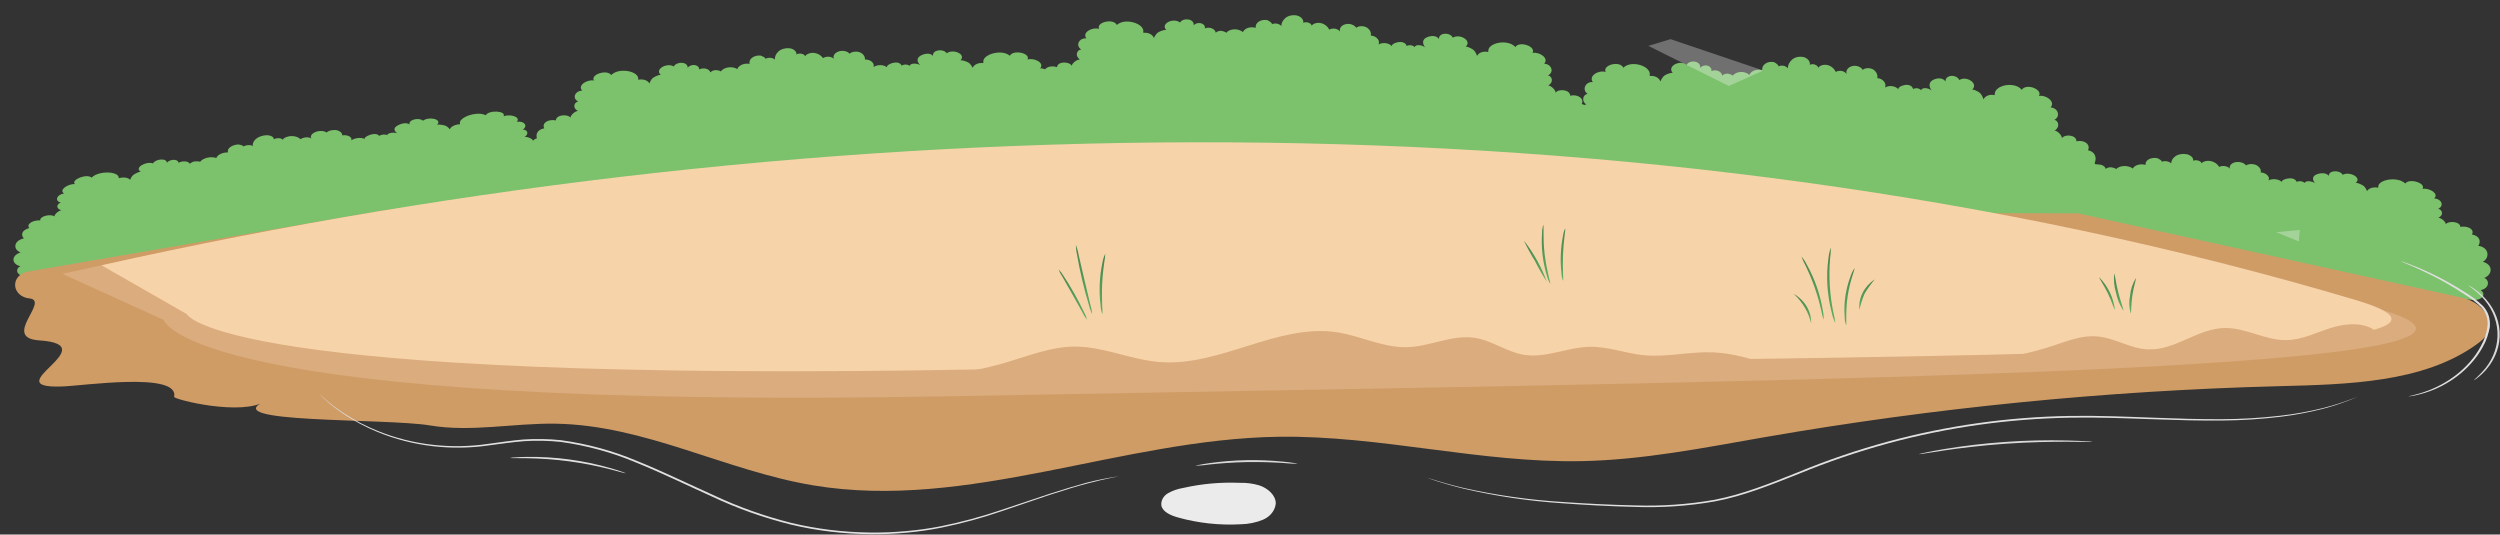 <svg width="4471" height="956" viewBox="0 0 4471 956" fill="none" xmlns="http://www.w3.org/2000/svg">
<rect x="0" y="0" width="4471" height="956" fill="#333333" stroke="none"/>
<path d="M1038.7 317.623C1052.39 309.513 1049.9 294.486 1030.82 294.197C1042.51 285.016 1036.1 270.243 1017.46 272.205C1021 265.172 1017.31 256.884 1002.58 257.574C1005.97 249.099 992.232 245.757 979.763 250.581C977.919 242.506 957.068 245.336 953.289 251.815C953.054 248.609 943.617 244.094 938.155 244.946C946.923 239.356 943.038 231.553 934.772 231.725C945.089 225.323 937.468 215.675 924.353 217.85C931.972 208.72 911.885 203.631 900.59 207.853C905.846 198.112 873.807 196.099 868.632 206.358C868.838 205.946 865.747 204.883 865.244 204.71C863.933 204.268 862.503 203.931 860.984 203.705C857.855 203.276 854.479 203.248 851.069 203.62C843.938 204.367 836.992 206.428 831.31 209.484C828.309 211.076 825.872 212.987 824.194 215.064C823.398 216.069 822.845 217.109 822.552 218.151C822.127 219.619 822.977 220.835 822.524 222.269C818.465 222.32 814.299 223.298 810.917 224.993C807.535 226.688 805.206 228.966 804.427 231.34C803.122 229.408 801.318 227.643 799.066 226.093C797.133 224.799 794.517 223.905 791.496 223.504C788.257 223.083 785.407 222.398 781.693 223.124C791.633 213.336 767.412 207.614 756.35 215.888C749.566 209.389 729.744 214.139 732.48 222.553C727.348 218.758 718.554 220.465 711.816 223.991C702.439 228.882 704.7 234.582 710.915 238.495C706.349 236.416 693.576 236.884 692.37 241.719C691.474 241.253 690.386 240.917 689.171 240.731C687.957 240.546 686.641 240.515 685.304 240.64C683.967 240.766 682.637 241.044 681.395 241.46C680.153 241.876 679.025 242.419 678.08 243.057C671.593 233.987 647.839 245.682 652.737 248.719C651.226 247.889 649.364 247.288 647.271 246.955C645.179 246.621 642.902 246.562 640.588 246.782C638.274 247.001 635.974 247.495 633.838 248.23C631.701 248.965 629.774 249.926 628.182 251.05C630.716 245.437 621.701 240.44 611.992 242.089C612.102 240.086 611.314 238.197 609.702 236.601C608.09 235.006 605.706 233.756 602.778 232.971C596.739 231.604 587.891 233.255 584.041 236.994C581.992 235.4 578.819 234.427 575.145 234.265C571.47 234.103 567.56 234.764 564.179 236.118C560.797 237.472 558.189 239.423 556.866 241.587C555.542 243.751 555.598 245.973 557.023 247.817C555.989 247.032 554.612 246.428 552.994 246.049C551.376 245.67 549.558 245.526 547.676 245.629C545.794 245.731 543.896 246.077 542.122 246.641C540.349 247.204 538.746 247.971 537.433 248.883C534.185 245.826 528.84 243.402 522.142 243.313C515.444 243.224 507.548 246.025 505.451 249.954C503.775 246.521 494.329 246.109 489.683 249.255C490.236 245.015 483.969 241.779 476.815 241.812C473.139 241.939 469.402 242.642 466.001 243.847C462.601 245.051 459.664 246.712 457.504 248.653C453.214 252.579 451.334 257.02 452.226 261.123C451.193 260.509 449.907 260.051 448.448 259.778C446.989 259.505 445.389 259.423 443.747 259.537C442.106 259.651 440.459 259.958 438.909 260.44C437.36 260.921 435.942 261.567 434.744 262.336C437.295 260.556 427.754 258.393 426.069 258.344C423.371 258.476 420.645 258.983 418.123 259.822C415.601 260.66 413.357 261.805 411.582 263.159C409.723 264.58 408.425 266.181 407.803 267.821C407.181 269.46 407.254 271.087 408.015 272.557C405.722 272.476 403.334 272.677 400.999 273.146C398.665 273.616 396.434 274.344 394.447 275.286C392.459 276.228 390.757 277.363 389.447 278.621C388.137 279.879 387.247 281.232 386.832 282.596C384.605 281.75 381.954 281.265 379.098 281.182C376.241 281.1 373.26 281.421 370.402 282.119C367.544 282.818 364.891 283.874 362.661 285.2C360.431 286.527 358.689 288.085 357.578 289.747C358.567 288.265 349.326 288.427 348.138 288.653C346.314 288.995 344.575 289.569 343.061 290.327C341.548 291.086 340.303 292.009 339.426 293.022C338.975 291.872 337.988 290.867 336.559 290.102C335.13 289.337 333.307 288.838 331.266 288.654C329.225 288.47 327.035 288.606 324.905 289.05C322.775 289.493 320.778 290.23 319.106 291.188C319.224 290.122 318.854 289.109 318.03 288.252C317.207 287.395 315.96 286.722 314.413 286.301C308.497 284.713 301.157 287.439 298.462 291.171C298.425 282.343 278.106 283.954 273.7 292.198C260.602 287.745 239.351 300.659 251.827 306.902C248.047 307.36 245.57 308.888 242.597 310.292C239.854 311.605 237.649 313.262 236.218 315.087C234.554 317.256 233.382 319.492 232.738 321.733C231.264 319.715 228.345 318.267 224.605 317.698C220.865 317.129 216.601 317.485 212.725 318.689C211.851 317.464 212.306 316.042 211.449 314.777C210.83 313.883 209.985 313.066 208.935 312.348C206.692 310.893 203.786 309.828 200.444 309.236C194.087 308.086 186.838 308.27 179.818 309.759C176.453 310.47 173.253 311.557 170.421 312.949C169.038 313.628 167.78 314.391 166.678 315.22C166.253 315.539 163.619 317.508 163.943 317.835C155.855 309.675 126 321.477 134.006 329.12C121.981 328.586 104.467 339.622 114.487 345.963C101.363 347.937 97.136 359.459 108.858 362.375C100.961 364.735 99.656 373.384 109.721 375.995C104.283 376.855 96.701 384.074 97.445 387.199C91.867 382.163 71.162 385.917 71.899 394.155C58.527 393.417 46.513 400.833 52.358 407.846C38.021 411.754 37.158 420.762 42.71 426.358C24.272 430.259 22.839 446.273 36.792 451.398C18.733 457.561 21.002 472.623 36.531 476.111C27.256 480.216 28.284 492.875 44.59 493.83C44.217 494.095 43.867 494.369 43.542 494.652C35.132 501.648 44.338 509.569 57.91 507.422L1028.02 353.991C1041.59 351.844 1047.91 341.519 1037.76 337.471C1037.35 337.304 1036.93 337.152 1036.48 337.016C1051.71 331.024 1048.76 318.668 1038.7 317.623Z" fill="#7CC16C"/>
<path d="M1964.49 262.478C1978.91 254.455 1977.88 235.501 1958.91 232.346C1971.44 222.704 1966.47 203.489 1947.73 203.184C1951.92 195.003 1949.05 184.21 1934.31 182.902C1938.51 172.917 1925.15 166.768 1912.26 170.906C1911.2 160.647 1890.16 161.091 1885.78 168.55C1885.85 164.55 1876.89 157.582 1871.36 157.833C1880.64 152.206 1877.52 141.984 1869.27 140.984C1880.16 134.578 1873.5 121.526 1860.23 122.294C1868.7 112.117 1849.19 102.876 1837.53 106.442C1843.71 95.164 1811.99 87.975 1805.84 99.905C1806.09 99.427 1803.11 97.658 1802.63 97.371C1801.37 96.632 1799.97 96.005 1798.48 95.503C1795.41 94.514 1792.05 93.983 1788.62 93.944C1781.44 93.822 1774.33 95.353 1768.37 98.299C1765.23 99.829 1762.62 101.835 1760.74 104.158C1759.86 105.284 1759.2 106.489 1758.81 107.735C1758.25 109.488 1758.98 111.117 1758.39 112.825C1754.34 112.293 1750.1 112.891 1746.56 114.492C1743.03 116.093 1740.49 118.569 1739.49 121.392C1738.37 118.811 1736.75 116.362 1734.65 114.115C1732.85 112.231 1730.33 110.741 1727.36 109.802C1724.18 108.806 1721.41 107.54 1717.64 107.894C1728.48 97.245 1704.91 86.614 1693.09 95.226C1686.96 86.192 1666.76 89.161 1668.68 99.97C1663.93 94.524 1655.01 95.344 1647.96 98.719C1638.15 103.392 1639.85 110.775 1645.66 116.527C1641.31 113.285 1628.55 111.991 1626.88 117.794C1626.03 117.087 1624.98 116.512 1623.79 116.104C1622.6 115.697 1621.29 115.465 1619.94 115.424C1618.6 115.383 1617.25 115.533 1615.97 115.865C1614.7 116.197 1613.52 116.704 1612.52 117.355C1606.93 105.184 1582.14 116.166 1586.73 120.641C1585.3 119.393 1583.51 118.376 1581.46 117.657C1579.4 116.937 1577.14 116.53 1574.82 116.463C1572.49 116.395 1570.15 116.668 1567.95 117.264C1565.75 117.86 1563.74 118.766 1562.05 119.923C1565.11 113.352 1556.62 105.848 1546.79 106.464C1547.09 104.002 1546.49 101.551 1545.04 99.341C1543.58 97.13 1541.33 95.235 1538.49 93.834C1532.61 91.257 1523.64 92.003 1519.44 96.062C1517.55 93.79 1514.49 92.121 1510.84 91.382C1507.2 90.642 1503.24 90.886 1499.74 92.066C1496.24 93.245 1493.46 95.275 1491.93 97.758C1490.4 100.24 1490.25 102.997 1491.49 105.487C1490.53 104.365 1489.22 103.415 1487.64 102.709C1486.07 102.003 1484.27 101.559 1482.39 101.41C1480.5 101.261 1478.58 101.41 1476.76 101.847C1474.94 102.284 1473.27 102.997 1471.87 103.933C1468.93 99.675 1463.84 95.894 1457.18 94.801C1450.52 93.709 1442.38 96.015 1439.92 100.567C1438.58 96.075 1429.21 94.181 1424.28 97.39C1425.24 92.227 1419.31 87.304 1412.18 86.297C1408.51 85.914 1404.72 86.236 1401.21 87.227C1397.71 88.218 1394.63 89.842 1392.29 91.925C1387.64 96.153 1385.33 101.371 1385.83 106.576C1384.86 105.666 1383.62 104.911 1382.19 104.359C1380.77 103.807 1379.18 103.471 1377.53 103.371C1375.89 103.271 1374.22 103.41 1372.63 103.778C1371.04 104.147 1369.57 104.737 1368.3 105.513C1371.01 103.686 1361.72 99.611 1360.04 99.303C1357.34 99.071 1354.58 99.298 1351.99 99.965C1349.39 100.633 1347.05 101.72 1345.15 103.135C1343.16 104.619 1341.71 106.41 1340.94 108.346C1340.16 110.283 1340.07 112.307 1340.69 114.236C1338.41 113.8 1336.02 113.698 1333.65 113.936C1331.28 114.174 1328.98 114.748 1326.91 115.622C1324.84 116.496 1323.04 117.65 1321.61 119.014C1320.19 120.377 1319.17 121.921 1318.62 123.547C1316.49 122.174 1313.89 121.186 1311.06 120.664C1308.22 120.143 1305.22 120.103 1302.31 120.548C1299.39 120.993 1296.65 121.91 1294.3 123.223C1291.95 124.537 1290.06 126.209 1288.8 128.102C1289.92 126.414 1280.7 125.259 1279.5 125.364C1277.65 125.52 1275.86 125.974 1274.28 126.691C1272.7 127.408 1271.37 128.367 1270.4 129.49C1270.06 128.002 1269.18 126.614 1267.83 125.458C1266.48 124.302 1264.71 123.418 1262.7 122.891C1260.68 122.364 1258.49 122.211 1256.32 122.448C1254.16 122.684 1252.1 123.302 1250.34 124.241C1250.56 122.94 1250.29 121.634 1249.55 120.453C1248.81 119.271 1247.64 118.256 1246.14 117.509C1240.4 114.677 1232.82 116.972 1229.78 121.194C1230.6 110.268 1210.2 109.281 1205.02 118.832C1192.4 111.403 1169.99 124.26 1181.81 133.812C1178.01 133.825 1175.39 135.351 1172.3 136.652C1169.44 137.873 1167.08 139.6 1165.48 141.647C1163.61 144.086 1162.23 146.681 1161.37 149.358C1160.1 146.646 1157.33 144.426 1153.66 143.174C1149.99 141.922 1145.71 141.736 1141.73 142.657C1140.98 141.014 1141.57 139.322 1140.84 137.631C1140.31 136.435 1139.55 135.3 1138.57 134.257C1136.48 132.13 1133.68 130.386 1130.41 129.163C1124.19 126.808 1116.96 125.973 1109.82 126.786C1106.4 127.172 1103.11 128.046 1100.15 129.353C1098.71 129.989 1097.38 130.749 1096.21 131.613C1095.75 131.946 1092.94 133.995 1093.23 134.447C1085.96 123.167 1055.09 133.386 1062.32 144.015C1050.4 141.591 1031.89 152.673 1041.26 161.986C1028 162.504 1022.67 176.136 1034.07 181.462C1025.97 183.223 1023.84 193.73 1033.61 198.435C1028.11 198.701 1019.87 206.519 1020.3 210.494C1015.24 203.446 994.252 205.053 994.19 215.351C980.943 212.478 968.262 219.888 973.406 229.421C958.751 232.152 957.021 243.169 962.011 250.905C943.27 253.025 940.298 272.624 953.7 281.01C935.12 285.984 935.926 304.949 951.056 311.541C941.422 315.258 941.224 331.067 957.373 334.64C956.976 334.913 956.601 335.201 956.25 335.503C947.198 342.924 955.603 354.071 969.328 353.407L1950.35 305.898C1964.07 305.233 1971.36 293.388 1961.64 286.892C1961.25 286.625 1960.84 286.375 1960.41 286.142C1976.16 280.963 1974.41 265.248 1964.49 262.478Z" fill="#7CC16C"/>
<path d="M2850.16 273.829C2865.36 266.856 2866.37 246.632 2847.84 241.256C2861.33 232.363 2858.46 211.442 2839.85 209.115C2844.9 200.882 2843.2 189.12 2828.69 186.157C2833.93 176.01 2821.31 168.057 2808.05 171.071C2808.1 160.071 2787.13 158.293 2781.96 165.74C2782.47 161.503 2774.3 153.15 2768.78 152.827C2778.61 147.846 2776.61 136.666 2768.51 134.723C2780.03 129.089 2774.81 114.527 2761.53 113.923C2771.04 104.029 2752.63 92.137 2740.65 94.675C2748.01 83.367 2717.24 72.349 2709.85 84.352C2710.14 83.871 2707.37 81.675 2706.92 81.319C2705.74 80.4 2704.43 79.585 2703 78.894C2700.05 77.515 2696.76 76.593 2693.35 76.184C2686.23 75.288 2678.99 76.152 2672.75 78.642C2669.46 79.929 2666.65 81.779 2664.54 84.044C2663.54 85.145 2662.76 86.354 2662.24 87.634C2661.49 89.434 2662.04 91.241 2661.27 92.99C2657.3 91.993 2653.01 92.174 2649.33 93.495C2645.65 94.817 2642.85 97.173 2641.55 100.061C2640.72 97.203 2639.37 94.43 2637.53 91.822C2635.94 89.631 2633.59 87.78 2630.74 86.467C2627.68 85.069 2625.06 83.43 2621.27 83.402C2633.2 73.26 2610.9 59.46 2598.23 67.336C2593.1 57.094 2572.69 58.086 2573.44 69.76C2569.3 63.474 2560.34 63.391 2552.97 66.218C2542.71 70.129 2543.61 78.145 2548.77 84.871C2544.8 80.966 2532.24 78.228 2529.96 84.208C2529.19 83.367 2528.21 82.644 2527.06 82.084C2525.92 81.525 2524.65 81.139 2523.32 80.952C2521.98 80.765 2520.62 80.779 2519.32 80.995C2518.01 81.211 2516.79 81.623 2515.72 82.207C2511.47 68.694 2485.65 77.699 2489.73 82.938C2488.44 81.461 2486.76 80.191 2484.8 79.208C2482.84 78.225 2480.63 77.551 2478.33 77.231C2476.02 76.911 2473.67 76.95 2471.42 77.348C2469.16 77.745 2467.07 78.492 2465.26 79.538C2469.01 72.893 2461.37 64.021 2451.53 63.624C2452.09 61.045 2451.76 58.379 2450.55 55.878C2449.34 53.377 2447.31 51.125 2444.63 49.334C2439.06 45.971 2430.06 45.804 2425.45 49.664C2423.82 47.051 2420.95 44.952 2417.4 43.778C2413.86 42.604 2409.9 42.439 2406.29 43.317C2402.68 44.195 2399.7 46.051 2397.91 48.523C2396.13 50.994 2395.67 53.902 2396.64 56.678C2395.81 55.385 2394.61 54.236 2393.12 53.319C2391.63 52.402 2389.89 51.738 2388.03 51.379C2386.17 51.019 2384.24 50.971 2382.39 51.24C2380.53 51.51 2378.79 52.088 2377.3 52.932C2374.84 48.099 2370.18 43.542 2363.67 41.671C2357.16 39.799 2348.83 41.378 2345.88 45.944C2345.04 41.035 2335.92 38.023 2330.67 40.901C2332.18 35.525 2326.82 29.668 2319.83 27.837C2316.22 27.038 2312.42 26.974 2308.83 27.652C2305.24 28.329 2302 29.723 2299.45 31.684C2294.37 35.672 2291.52 40.964 2291.45 46.541C2290.58 45.471 2289.44 44.537 2288.08 43.799C2286.72 43.062 2285.18 42.535 2283.55 42.253C2281.92 41.971 2280.25 41.94 2278.63 42.161C2277.01 42.382 2275.48 42.851 2274.13 43.538C2277.03 41.89 2268.22 36.572 2266.59 36.067C2263.93 35.532 2261.16 35.478 2258.51 35.908C2255.86 36.339 2253.41 37.242 2251.37 38.541C2249.23 39.904 2247.6 41.649 2246.62 43.621C2245.64 45.593 2245.34 47.732 2245.74 49.846C2243.53 49.139 2241.15 48.774 2238.77 48.774C2236.39 48.773 2234.05 49.138 2231.89 49.843C2229.74 50.549 2227.82 51.581 2226.26 52.876C2224.69 54.171 2223.52 55.7 2222.8 57.368C2220.82 55.682 2218.35 54.356 2215.58 53.499C2212.82 52.643 2209.84 52.28 2206.89 52.441C2203.95 52.601 2201.12 53.281 2198.64 54.424C2196.17 55.567 2194.11 57.14 2192.65 59.013C2193.95 57.343 2184.91 55.132 2183.7 55.114C2181.84 55.082 2180.02 55.373 2178.37 55.965C2176.72 56.556 2175.29 57.432 2174.21 58.521C2174.03 56.906 2173.3 55.337 2172.08 53.967C2170.86 52.596 2169.2 51.469 2167.25 50.694C2165.31 49.919 2163.14 49.522 2160.96 49.542C2158.79 49.562 2156.67 49.997 2154.82 50.806C2155.18 49.449 2155.05 48.034 2154.44 46.702C2153.84 45.369 2152.78 44.166 2151.37 43.213C2145.96 39.594 2138.18 41.22 2134.7 45.375C2136.69 33.868 2116.51 30.641 2110.33 40.222C2098.59 30.99 2074.92 42.239 2085.65 53.638C2081.86 53.246 2079.1 54.586 2075.88 55.635C2072.9 56.625 2070.38 58.206 2068.56 60.208C2066.45 62.596 2064.79 65.202 2063.65 67.951C2062.68 64.937 2060.16 62.286 2056.65 60.565C2053.13 58.844 2048.9 58.189 2044.84 58.742C2044.27 56.918 2045.04 55.185 2044.49 53.312C2044.09 51.986 2043.46 50.7 2042.6 49.49C2040.75 47.008 2038.16 44.859 2035.03 43.212C2029.1 40.048 2021.99 38.388 2014.81 38.488C2011.37 38.532 2008 39.108 2004.92 40.179C2003.42 40.7 2002.02 41.364 2000.75 42.155C2000.27 42.46 1997.25 44.334 1997.49 44.845C1991.47 32.097 1959.67 39.643 1965.73 51.695C1954.13 47.848 1934.53 57.631 1942.85 68.515C1929.61 67.647 1922.85 81.544 1933.61 88.414C1925.37 89.418 1922.12 100.339 1931.34 106.377C1925.84 106.072 1916.8 113.486 1916.81 117.752C1912.52 109.731 1891.48 109.194 1890.32 120.115C1877.45 115.65 1864.05 122.159 1868.14 132.824C1853.27 134.157 1850.37 145.662 1854.5 154.405C1835.64 154.652 1830.58 175.133 1843 185.465C1823.99 188.757 1822.76 208.969 1837.1 217.581C1827.12 220.496 1825.22 237.252 1840.9 242.769C1840.47 243.016 1840.07 243.282 1839.69 243.564C1829.89 250.472 1837.05 263.2 1850.77 263.962L2831.43 318.394C2845.15 319.156 2853.67 307.364 2844.7 299.432C2844.35 299.108 2843.97 298.798 2843.56 298.505C2859.78 294.692 2859.73 277.828 2850.16 273.829Z" fill="#7CC16C"/>
<path d="M3755.32 361.921C3770.55 354.45 3771.63 332.933 3753.11 327.279C3766.64 317.771 3763.84 295.527 3745.24 293.117C3750.32 284.341 3748.66 271.836 3734.15 268.735C3739.44 257.923 3726.84 249.507 3713.57 252.761C3713.65 241.059 3692.69 239.242 3687.49 247.182C3688.01 242.673 3679.87 233.817 3674.36 233.493C3684.2 228.159 3682.24 216.273 3674.15 214.235C3685.69 208.201 3680.52 192.729 3667.24 192.133C3676.79 181.575 3658.41 168.99 3646.43 171.732C3653.82 159.676 3623.08 148.065 3615.65 160.86C3615.95 160.346 3613.18 158.021 3612.74 157.643C3611.56 156.67 3610.25 155.809 3608.82 155.078C3605.87 153.621 3602.59 152.652 3599.18 152.23C3592.06 151.301 3584.82 152.246 3578.57 154.917C3575.28 156.298 3572.46 158.276 3570.34 160.693C3569.33 161.867 3568.55 163.156 3568.02 164.519C3567.26 166.437 3567.8 168.357 3567.03 170.221C3563.06 169.173 3558.78 169.382 3555.09 170.8C3551.4 172.219 3548.6 174.736 3547.29 177.812C3546.47 174.775 3545.12 171.83 3543.29 169.062C3541.71 166.736 3539.37 164.776 3536.52 163.389C3533.46 161.913 3530.85 160.179 3527.06 160.163C3539.03 149.332 3516.77 134.73 3504.07 143.154C3498.98 132.277 3478.56 133.404 3479.26 145.82C3475.15 139.147 3466.19 139.091 3458.8 142.125C3448.53 146.322 3449.4 154.845 3454.54 161.982C3450.58 157.842 3438.03 154.973 3435.72 161.343C3434.96 160.451 3433.98 159.686 3432.84 159.094C3431.7 158.503 3430.43 158.098 3429.09 157.903C3427.76 157.709 3426.4 157.729 3425.1 157.963C3423.79 158.197 3422.56 158.64 3421.49 159.265C3417.29 144.906 3391.43 154.576 3395.49 160.134C3394.21 158.568 3392.54 157.222 3390.58 156.184C3388.62 155.145 3386.41 154.437 3384.11 154.104C3381.8 153.771 3379.45 153.822 3377.2 154.253C3374.94 154.684 3372.84 155.485 3371.03 156.605C3374.81 149.522 3367.19 140.112 3357.35 139.725C3357.93 136.979 3357.6 134.144 3356.4 131.488C3355.21 128.832 3353.18 126.443 3350.51 124.548C3344.94 120.99 3335.94 120.844 3331.32 124.966C3329.7 122.192 3326.83 119.97 3323.29 118.733C3319.75 117.497 3315.79 117.336 3312.18 118.283C3308.57 119.229 3305.57 121.215 3303.78 123.85C3301.99 126.485 3301.52 129.581 3302.48 132.529C3301.66 131.157 3300.46 129.94 3298.97 128.969C3297.48 127.998 3295.74 127.299 3293.89 126.923C3292.03 126.547 3290.1 126.503 3288.24 126.796C3286.38 127.089 3284.64 127.71 3283.15 128.614C3280.7 123.481 3276.06 118.65 3269.56 116.682C3263.05 114.715 3254.71 116.423 3251.75 121.291C3250.92 116.072 3241.82 112.9 3236.56 115.981C3238.09 110.256 3232.74 104.044 3225.76 102.121C3222.15 101.285 3218.35 101.23 3214.75 101.964C3211.16 102.697 3207.91 104.191 3205.36 106.286C3200.26 110.547 3197.39 116.186 3197.31 122.119C3196.44 120.983 3195.3 119.994 3193.94 119.214C3192.58 118.434 3191.04 117.88 3189.42 117.585C3187.79 117.291 3186.12 117.264 3184.49 117.505C3182.87 117.746 3181.34 118.25 3180 118.986C3182.9 117.222 3174.11 111.596 3172.48 111.064C3169.82 110.505 3167.05 110.457 3164.39 110.925C3161.74 111.392 3159.29 112.362 3157.24 113.75C3155.1 115.208 3153.46 117.07 3152.48 119.171C3151.49 121.273 3151.18 123.548 3151.58 125.796C3149.36 125.052 3146.99 124.672 3144.61 124.68C3142.22 124.688 3139.88 125.084 3137.72 125.842C3135.57 126.601 3133.65 127.706 3132.08 129.088C3130.51 130.471 3129.32 132.102 3128.6 133.879C3126.63 132.093 3124.16 130.691 3121.4 129.789C3118.64 128.888 3115.66 128.512 3112.71 128.694C3109.77 128.875 3106.93 129.608 3104.45 130.833C3101.97 132.057 3099.91 133.738 3098.44 135.736C3099.75 133.955 3090.71 131.634 3089.5 131.62C3087.65 131.592 3085.82 131.908 3084.17 132.543C3082.52 133.179 3081.09 134.115 3080 135.277C3079.83 133.56 3079.1 131.894 3077.89 130.44C3076.67 128.986 3075.01 127.793 3073.07 126.976C3071.12 126.159 3068.96 125.744 3066.78 125.773C3064.6 125.802 3062.49 126.272 3060.63 127.14C3061 125.695 3060.87 124.189 3060.27 122.774C3059.67 121.359 3058.61 120.083 3057.2 119.074C3051.81 115.244 3044.03 117.001 3040.53 121.433C3042.56 109.185 3022.39 105.824 3016.18 116.038C3004.46 106.258 2980.75 118.309 2991.44 130.397C2987.65 129.992 2984.88 131.428 2981.66 132.556C2978.68 133.619 2976.15 135.31 2974.33 137.446C2972.2 139.994 2970.54 142.772 2969.39 145.7C2968.42 142.497 2965.92 139.686 2962.41 137.868C2958.9 136.049 2954.66 135.368 2950.6 135.97C2950.04 134.032 2950.81 132.185 2950.28 130.196C2949.88 128.786 2949.25 127.421 2948.39 126.136C2946.55 123.503 2943.97 121.226 2940.85 119.484C2934.93 116.14 2927.82 114.399 2920.64 114.531C2917.2 114.59 2913.83 115.215 2910.74 116.365C2909.24 116.925 2907.83 117.636 2906.57 118.482C2906.08 118.808 2903.05 120.812 2903.29 121.355C2897.32 107.816 2865.49 115.955 2871.5 128.754C2859.91 124.703 2840.28 135.179 2848.56 146.727C2835.32 145.851 2828.51 160.658 2839.25 167.928C2831 169.024 2827.71 180.654 2836.91 187.044C2831.41 186.739 2822.34 194.658 2822.34 199.196C2818.08 190.679 2797.04 190.181 2795.83 201.804C2782.98 197.1 2769.55 204.07 2773.6 215.402C2758.73 216.871 2755.79 229.121 2759.89 238.407C2741.02 238.736 2735.89 260.54 2748.28 271.487C2729.25 275.057 2727.95 296.562 2742.26 305.672C2732.27 308.808 2730.31 326.639 2745.97 332.452C2745.55 332.717 2745.14 333.001 2744.76 333.303C2734.93 340.686 2742.05 354.2 2755.77 354.962L3736.43 409.394C3750.15 410.156 3758.72 397.582 3749.77 389.176C3749.41 388.832 3749.04 388.505 3748.64 388.194C3764.87 384.081 3764.88 366.142 3755.32 361.921Z" fill="#7CC16C"/>
<path d="M4442.87 497.055C4458.02 490.978 4458.9 473.078 4440.34 468.2C4453.78 460.412 4450.77 441.87 4432.15 439.691C4437.15 432.434 4435.38 422.01 4420.85 419.294C4426.03 410.343 4413.35 403.221 4400.12 405.806C4400.1 396.067 4379.13 394.359 4374.01 400.919C4374.49 397.171 4366.27 389.724 4360.75 389.403C4370.54 385.055 4368.47 375.143 4360.37 373.371C4371.85 368.456 4366.53 355.53 4353.25 354.91C4362.7 346.211 4344.22 335.564 4332.26 337.736C4339.54 327.77 4308.71 317.819 4301.4 328.399C4301.69 327.975 4298.91 326.014 4298.46 325.695C4297.28 324.874 4295.95 324.145 4294.52 323.523C4291.56 322.283 4288.27 321.446 4284.86 321.063C4277.74 320.224 4270.5 320.943 4264.28 323.108C4261.01 324.227 4258.21 325.847 4256.11 327.839C4255.11 328.807 4254.34 329.873 4253.83 331.002C4253.09 332.592 4253.65 334.195 4252.89 335.739C4248.92 334.83 4244.64 334.964 4240.96 336.11C4237.29 337.257 4234.51 339.325 4233.23 341.874C4232.38 339.338 4231.01 336.875 4229.15 334.553C4227.55 332.603 4225.2 330.949 4222.34 329.769C4219.27 328.511 4216.64 327.043 4212.85 326.995C4224.71 318.091 4202.33 305.73 4189.71 312.623C4184.52 303.523 4164.13 304.271 4164.94 314.612C4160.77 309.02 4151.81 308.89 4144.46 311.346C4134.23 314.743 4135.18 321.846 4140.38 327.834C4136.39 324.352 4123.82 321.847 4121.57 327.128C4120.8 326.378 4119.81 325.732 4118.67 325.229C4117.52 324.726 4116.25 324.377 4114.91 324.203C4113.58 324.028 4112.22 324.033 4110.92 324.215C4109.62 324.398 4108.39 324.755 4107.33 325.265C4103 313.274 4077.24 321.083 4081.35 325.747C4080.06 324.432 4078.37 323.296 4076.4 322.413C4074.43 321.53 4072.22 320.92 4069.92 320.622C4067.61 320.324 4065.26 320.344 4063.01 320.681C4060.76 321.019 4058.67 321.666 4056.87 322.582C4060.58 316.721 4052.88 308.818 4043.04 308.404C4043.59 306.124 4043.24 303.761 4042.02 301.539C4040.79 299.317 4038.74 297.31 4036.06 295.708C4030.46 292.695 4021.47 292.489 4016.88 295.878C4015.23 293.554 4012.35 291.677 4008.8 290.615C4005.25 289.553 4001.29 289.382 3997.69 290.136C3994.09 290.891 3991.12 292.515 3989.35 294.692C3987.58 296.869 3987.14 299.441 3988.13 301.904C3987.29 300.754 3986.08 299.73 3984.59 298.908C3983.09 298.086 3981.35 297.488 3979.49 297.158C3977.63 296.827 3975.7 296.773 3973.84 297C3971.99 297.226 3970.26 297.727 3968.77 298.465C3966.28 294.17 3961.59 290.106 3955.08 288.408C3948.56 286.709 3940.23 288.054 3937.32 292.078C3936.44 287.726 3927.31 285.001 3922.09 287.517C3923.56 282.766 3918.16 277.546 3911.17 275.88C3907.55 275.15 3903.75 275.069 3900.16 275.646C3896.58 276.223 3893.35 277.436 3890.81 279.156C3885.76 282.656 3882.95 287.323 3882.91 292.26C3882.04 291.307 3880.89 290.473 3879.52 289.811C3878.16 289.149 3876.61 288.674 3874.99 288.414C3873.36 288.154 3871.68 288.115 3870.07 288.301C3868.45 288.486 3866.92 288.892 3865.58 289.492C3868.46 288.051 3859.63 283.286 3857.99 282.828C3855.33 282.338 3852.56 282.272 3849.91 282.637C3847.27 283.001 3844.82 283.785 3842.79 284.922C3840.67 286.115 3839.05 287.65 3838.08 289.39C3837.11 291.13 3836.82 293.021 3837.24 294.895C3835.02 294.256 3832.65 293.918 3830.26 293.902C3827.88 293.887 3825.54 294.194 3823.4 294.805C3821.25 295.416 3819.34 296.318 3817.78 297.455C3816.23 298.591 3815.06 299.937 3814.35 301.409C3812.37 299.904 3809.89 298.715 3807.12 297.939C3804.35 297.162 3801.37 296.822 3798.42 296.946C3795.48 297.069 3792.66 297.653 3790.19 298.65C3787.72 299.646 3785.68 301.025 3784.23 302.675C3785.52 301.204 3776.46 299.189 3775.25 299.166C3773.4 299.125 3771.57 299.371 3769.93 299.885C3768.29 300.398 3766.87 301.164 3765.79 302.121C3765.6 300.69 3764.86 299.297 3763.63 298.075C3762.41 296.854 3760.74 295.846 3758.79 295.147C3756.83 294.449 3754.67 294.084 3752.49 294.087C3750.31 294.091 3748.2 294.463 3746.36 295.168C3746.71 293.968 3746.57 292.714 3745.96 291.531C3745.34 290.347 3744.27 289.275 3742.86 288.422C3737.43 285.184 3729.67 286.574 3726.21 290.231C3728.12 280.055 3707.94 277.069 3701.82 285.513C3690.02 277.264 3666.43 287.074 3677.23 297.235C3673.44 296.863 3670.69 298.032 3667.47 298.941C3664.51 299.799 3661.99 301.182 3660.19 302.943C3658.09 305.045 3656.45 307.341 3655.33 309.768C3654.34 307.093 3651.81 304.729 3648.28 303.183C3644.76 301.637 3640.52 301.031 3636.47 301.494C3635.89 299.875 3636.64 298.346 3636.08 296.685C3635.68 295.508 3635.03 294.365 3634.17 293.288C3632.3 291.079 3629.7 289.16 3626.57 287.681C3620.61 284.843 3613.5 283.328 3606.32 283.37C3602.88 283.387 3599.51 283.876 3596.44 284.805C3594.94 285.257 3593.55 285.836 3592.29 286.528C3591.8 286.795 3588.8 288.435 3589.04 288.889C3582.95 277.564 3551.21 284.042 3557.34 294.752C3545.72 291.272 3526.19 299.809 3534.58 309.498C3521.33 308.646 3514.67 320.907 3525.46 327.059C3517.24 327.894 3514.06 337.544 3523.3 342.949C3517.81 342.643 3508.82 349.151 3508.85 352.927C3504.52 345.798 3483.48 345.189 3482.39 354.851C3469.5 350.816 3456.14 356.493 3460.3 365.963C3445.44 367.048 3442.62 377.217 3446.8 384.984C3427.95 385.083 3423.02 403.184 3435.51 412.411C3416.52 415.205 3415.42 433.093 3429.81 440.809C3419.85 443.326 3418.06 458.15 3433.77 463.134C3433.35 463.351 3432.94 463.583 3432.56 463.831C3422.81 469.885 3430.05 481.2 3443.77 481.961L4424.43 536.394C4438.15 537.156 4446.6 526.77 4437.58 519.689C4437.22 519.4 4436.84 519.124 4436.43 518.862C4452.62 515.589 4452.46 500.657 4442.87 497.055Z" fill="#7CC16C"/>
<path d="M4450.19 568.765C4446.31 559.766 4439.93 551.728 4431.59 545.366C4423.25 539.003 4413.22 534.511 4402.39 532.289L3716.33 381.537L693.398 374.893L49.652 485.715C43.05 486.846 37.136 489.98 32.986 494.547C28.835 499.115 26.722 504.813 27.029 510.609C27.337 516.405 30.046 521.914 34.663 526.135C39.281 530.357 45.501 533.012 52.196 533.618C90.739 537.206 1.297 604.367 70.443 608.753C192.356 616.979 -11.239 695.498 110.943 691.166C146.788 690.236 321.079 664.175 311.443 709.753C310.366 714.212 433.443 745.339 475.443 716.753C381.443 757.72 689.697 747.555 769.019 760.843C842.559 773.201 918.18 756.591 993.108 757.72C1153.29 759.979 1297.06 841.833 1454.31 868.011C1730.51 914.054 2005.79 785.093 2286.84 781.107C2468.3 778.516 2646.83 828.213 2828.3 824.692C2938.61 822.566 3046.99 800.84 3155.14 781.971C3458.03 729.293 3765.54 698.755 4074.39 690.682C4198.19 687.493 4332.94 684.636 4428.29 616.535C4444.02 605.307 4459.28 591.022 4450.19 568.765Z" fill="#CF9C66"/>
<path d="M4260.86 554.48C2982.55 174.045 1402.51 200.754 111.477 489.768L292.944 572.166C292.944 572.166 331.711 734.466 1706.62 708.488C3081.52 682.51 4647.45 669.555 4260.86 554.48Z" fill="#DBAC7D"/>
<path d="M4214 536.874C2935.68 156.438 1472.51 185.406 181.471 474.42L333.944 561.666C333.944 561.666 387.213 686.364 1762.12 660.452C3137.03 634.541 4600.58 651.948 4214 536.874Z" fill="#F7D3A9"/>
<g opacity="0.3">
<path d="M2947.86 82.026L3091.85 153.781L3153.44 126.142L2987.55 70L2947.86 82.026Z" fill="white"/>
</g>
<g opacity="0.3">
<path d="M4070.58 415.247C4070.58 415.247 4113.04 432.688 4111.83 431.701C4110.62 430.715 4113.07 411.167 4113.07 411.167L4070.58 415.247Z" fill="white"/>
</g>
<path d="M2000.55 851.866L1996.77 852.73L1985.51 854.989C1975.72 856.982 1961.31 860.304 1942.96 865.154C1924.62 870.004 1902.57 876.847 1877.13 885.086L1790.95 914.386C1756.11 926.377 1720.3 936.148 1683.8 943.62C1663.48 947.722 1642.88 950.718 1622.13 952.589C1600.07 954.685 1577.88 955.595 1555.68 955.313C1508 954.918 1460.58 949.178 1414.61 938.238C1365.52 926.016 1318.13 909.172 1273.32 888.009C1227.06 867.147 1182.35 845.288 1137.72 827.283C1095.16 809.273 1049.72 796.823 1002.9 790.342C981.083 788.053 959.06 787.608 937.144 789.014C915.791 790.675 895.286 793.864 875.475 796.389C807.406 806.521 737.366 798.162 675.051 772.47C653.904 763.831 633.9 753.25 615.387 740.911C603.688 733.152 592.638 724.693 582.317 715.597L574.608 708.289C572.835 706.628 572.064 705.764 572.064 705.764L574.917 708.023L582.625 715.066C593.153 723.932 604.328 732.21 616.081 739.848C634.656 751.922 654.654 762.278 675.745 770.743C737.821 795.877 807.401 803.838 874.936 793.532C894.824 790.941 915.406 787.685 936.604 785.957C958.774 784.495 981.056 784.918 1003.13 787.22C1050.3 793.618 1096.09 806.093 1138.96 824.227C1183.82 842.299 1228.3 864.091 1274.78 884.953C1319.36 906.054 1366.48 922.897 1415.31 935.182C1460.94 946.08 1508.02 951.842 1555.37 952.323C1577.41 952.647 1599.45 951.781 1621.36 949.732C1642.1 947.926 1662.7 945.02 1683.03 941.028C1719.36 933.663 1755.04 924.071 1789.79 912.326L1876.36 883.358C1901.88 875.053 1924.15 868.542 1942.5 863.426C1961.54 858.493 1980.93 854.631 2000.55 851.866Z" fill="#E0E0E0"/>
<path d="M2320.68 829.476C2311.72 829.381 2302.76 828.871 2293.86 827.948C2277.29 826.884 2254.39 825.954 2229.11 826.419C2203.82 826.884 2181 828.811 2164.51 830.539C2155.65 831.791 2146.72 832.633 2137.76 833.063C2140.01 832.258 2142.37 831.678 2144.77 831.336C2149.25 830.406 2155.87 829.276 2164.12 828.08C2185.6 825.122 2207.29 823.413 2229.03 822.965C2250.76 822.542 2272.5 823.408 2294.09 825.556C2302.42 826.353 2309.04 827.217 2313.67 827.948C2316.08 828.164 2318.44 828.678 2320.68 829.476Z" fill="#DADADA"/>
<path d="M4216.92 709.551L4212.99 711.212L4201.2 715.863C4186.17 721.732 4170.72 726.77 4154.95 730.945C4129.72 737.458 4103.95 742.3 4077.86 745.429C4043.4 749.595 4008.67 751.814 3973.87 752.073C3935.33 752.538 3892.85 751.276 3847.53 749.681C3802.2 748.087 3753.71 746.093 3702.76 746.957C3592.06 748.846 3482.23 764.35 3376.61 793C3322.02 807.931 3268.7 826.113 3217.04 847.414C3166.78 867.346 3117.52 887.278 3067.26 896.646C3019.82 905.041 2971.35 908.366 2922.96 906.546C2877.48 905.416 2835.31 903.091 2796.77 900.234C2735.84 896.389 2675.49 887.49 2616.54 873.658C2595.81 868.542 2579.93 863.692 2569.29 860.37L2557.26 856.251C2554.56 855.321 2553.25 854.723 2553.25 854.723C2553.25 854.723 2554.72 855.055 2557.42 855.919L2569.6 859.706C2580.31 862.961 2596.19 867.612 2617 872.529C2675.96 885.791 2736.22 894.288 2797 897.909C2835.54 900.566 2877.71 902.825 2923.04 903.822C2971.23 905.466 3019.48 902.076 3066.72 893.723C3116.44 884.089 3165.39 864.755 3215.65 844.491C3267.44 823.073 3320.92 804.823 3375.68 789.877C3481.52 761.129 3591.59 745.623 3702.53 743.834C3753.64 743.104 3802.2 745.163 3847.53 746.891C3892.85 748.618 3935.1 749.947 3973.72 749.681C4008.39 749.547 4043.02 747.506 4077.4 743.569C4103.46 740.659 4129.24 736.04 4154.48 729.749C4170.37 725.704 4185.97 720.868 4201.2 715.265L4213.15 711.013C4215.54 709.95 4216.92 709.551 4216.92 709.551Z" fill="#E0E0E0"/>
<path d="M3742.61 790.342C3738.51 790.614 3734.38 790.614 3730.28 790.342L3696.75 790.01C3668.46 790.01 3629.37 790.542 3586.36 793.598C3543.35 796.654 3504.57 801.504 3476.67 805.623L3443.67 810.739C3439.66 811.515 3435.59 812.048 3431.49 812.334C3435.34 811.047 3439.31 810.069 3443.37 809.411C3451.07 807.75 3462.25 805.557 3476.13 803.232C3512.42 797.217 3549.06 792.914 3585.9 790.342C3622.76 787.709 3659.77 786.844 3696.75 787.751C3710.93 788.083 3722.42 788.615 3730.28 789.213C3734.42 789.251 3738.55 789.629 3742.61 790.342Z" fill="#DADADA"/>
<path d="M4293.95 467.253C4295.39 467.478 4296.79 467.881 4298.11 468.448C4300.88 469.312 4304.81 470.774 4309.83 472.634C4319.92 476.488 4334.34 482.401 4351.53 490.706C4371.64 500.525 4391 511.444 4409.5 523.395C4420.82 530.177 4431.17 538.095 4440.33 546.981C4445.06 551.963 4448.55 557.73 4450.58 563.923C4452.6 570.279 4453.28 576.894 4452.59 583.456C4451.07 596.183 4446.94 608.577 4440.41 620.065C4434.65 630.838 4427.43 640.986 4418.9 650.295C4404.63 666.264 4387 679.786 4366.95 690.159C4353.55 697.126 4339.1 702.47 4324.01 706.038C4319.96 707.062 4315.84 707.861 4311.68 708.43C4310.24 708.767 4308.77 708.946 4307.28 708.961C4307.28 708.563 4313.14 707.632 4323.62 704.709C4338.34 700.708 4352.41 695.105 4365.48 688.033C4384.94 677.673 4402.05 664.344 4415.97 648.7C4424.26 639.527 4431.25 629.535 4436.79 618.935C4443.11 607.801 4447.11 595.789 4448.58 583.456C4450.21 571.207 4446.14 558.9 4437.25 549.24C4428.34 540.567 4418.27 532.829 4407.26 526.185C4389.01 514.141 4369.93 503.048 4350.14 492.965C4333.18 484.461 4319.31 478.215 4309.21 474.029L4297.8 469.179C4296.43 468.676 4295.13 468.029 4293.95 467.253Z" fill="#E0E0E0"/>
<path d="M4413.95 510.253C4416.72 511.284 4419.32 512.649 4421.65 514.306C4428.32 518.52 4434.39 523.38 4439.77 528.789C4458.15 546.578 4468.93 569.242 4470.33 593.031C4471.73 616.819 4463.67 640.308 4447.48 659.61C4442.71 665.416 4437.2 670.742 4431.06 675.489C4428.95 677.365 4426.5 678.935 4423.81 680.14C4431.57 673.315 4438.71 665.985 4445.17 658.215C4460.26 639.121 4467.72 616.309 4466.43 593.231C4465.14 570.154 4455.15 548.069 4438 530.318C4430.58 523.116 4422.54 516.408 4413.95 510.253Z" fill="#DADADA"/>
<path d="M1119.14 846.418C1119.14 846.949 1107.81 843.561 1089.54 838.91C1041.96 826.778 992.692 820.252 943.079 819.51C924.115 819.177 912.244 819.51 912.244 819.045C914.929 818.392 917.703 818.057 920.492 818.048C925.811 817.583 933.52 817.251 943.079 817.118C993.193 816.549 1043.06 823.218 1090.62 836.85C1099.72 839.442 1106.96 841.767 1111.82 843.494C1114.37 844.251 1116.82 845.231 1119.14 846.418Z" fill="#E0E0E0"/>
<path d="M1943.97 571.954C1940.71 567.797 1937.99 563.34 1935.87 558.666L1917.99 526.642L1899.87 494.817C1897 490.631 1894.7 486.172 1893.01 481.529C1896.68 485.313 1899.81 489.462 1902.34 493.887C1907.66 501.794 1914.6 512.889 1921.61 525.446C1928.63 538.003 1934.56 549.498 1938.49 557.935C1941.02 562.382 1942.86 567.095 1943.97 571.954Z" fill="url(#paint0_linear_187_7648)"/>
<path d="M1924.15 437.812C1926.4 443.724 1928.05 449.793 1929.09 455.95C1931.94 468.308 1935.41 483.323 1939.26 499.867C1943.12 516.411 1946.97 531.426 1949.75 543.784C1951.59 549.793 1952.83 555.928 1953.45 562.121C1950.62 556.388 1948.48 550.422 1947.05 544.315C1943.66 533.22 1939.34 517.739 1935.33 500.598C1931.32 483.456 1928.16 467.71 1926.31 456.349C1924.87 450.248 1924.15 444.038 1924.15 437.812Z" fill="url(#paint1_linear_187_7648)"/>
<path d="M1976.57 453.757C1976.56 459.087 1975.97 464.403 1974.8 469.637C1973.41 479.403 1971.79 492.891 1971.1 507.906C1970.4 522.921 1971.1 536.409 1971.1 546.242C1971.76 551.56 1971.89 556.917 1971.48 562.254C1969.6 557.129 1968.51 551.812 1968.25 546.441C1965.16 520.72 1966.3 494.751 1971.64 469.304C1972.54 463.969 1974.2 458.748 1976.57 453.757Z" fill="url(#paint2_linear_187_7648)"/>
<path d="M2766.32 503.72C2758.53 491.835 2751.51 479.592 2745.27 467.045C2737.8 455.04 2731.11 442.685 2725.23 430.038C2742.94 452.782 2756.77 477.595 2766.32 503.72Z" fill="url(#paint3_linear_187_7648)"/>
<path d="M2760 402.134C2761.31 402.134 2759 425.986 2762.54 455.286C2766.09 484.586 2773.64 507.308 2772.41 507.574C2769.68 502.9 2767.66 497.943 2766.4 492.824C2762.71 480.613 2760.13 468.173 2758.69 455.618C2757.2 443.081 2756.89 430.46 2757.76 417.88C2757.71 412.57 2758.46 407.276 2760 402.134Z" fill="url(#paint4_linear_187_7648)"/>
<path d="M2799.16 408.578C2800.31 408.578 2796.31 429.573 2795.3 455.086C2794.3 480.599 2796.46 501.993 2795.3 502.059C2793.6 497.664 2792.66 493.073 2792.53 488.439C2791.23 477.403 2790.82 466.304 2791.3 455.219C2791.75 444.083 2793.07 432.985 2795.23 421.999C2795.8 417.388 2797.12 412.87 2799.16 408.578Z" fill="url(#paint5_linear_187_7648)"/>
<path d="M3221.67 458.608C3225.67 463.319 3229.01 468.426 3231.61 473.822C3238.64 486.551 3244.54 499.722 3249.26 513.221C3253.97 526.707 3257.5 540.476 3259.82 554.414C3261.15 560.164 3261.67 566.031 3261.37 571.888C3259.42 566.3 3257.98 560.591 3257.05 554.813C3254.66 544.315 3250.88 529.898 3245.41 514.218C3239.94 498.538 3233.77 484.719 3228.99 474.819C3226.08 469.582 3223.63 464.163 3221.67 458.608Z" fill="url(#paint6_linear_187_7648)"/>
<path d="M3274.39 442.396C3274.36 449.059 3273.87 455.715 3272.93 462.328C3270.27 494.413 3272.22 526.658 3278.71 558.334C3280.36 564.918 3281.62 571.571 3282.49 578.266C3279.45 572.077 3277.22 565.614 3275.86 558.998C3271.73 543.156 3269.15 527.043 3268.15 510.829C3267.14 494.648 3267.73 478.422 3269.92 462.328C3270.52 455.558 3272.02 448.87 3274.39 442.396Z" fill="url(#paint7_linear_187_7648)"/>
<path d="M3316.71 479.669C3317.95 480.001 3308.39 501.86 3304.3 530.097C3300.22 558.334 3302.84 581.588 3301.6 581.654C3299.85 576.77 3298.97 571.685 3298.98 566.573C3297.07 541.839 3300.74 517.021 3309.78 493.489C3311.32 488.622 3313.65 483.968 3316.71 479.669Z" fill="url(#paint8_linear_187_7648)"/>
<path d="M3353.02 499.468C3346.13 507.589 3340 516.164 3334.67 525.114C3330.66 534.554 3327.57 544.266 3325.42 554.148C3324.28 543.766 3326.22 533.304 3331.04 523.742C3335.87 514.179 3343.43 505.827 3353.02 499.468Z" fill="url(#paint9_linear_187_7648)"/>
<path d="M3239.01 578.332C3234.56 558.411 3223.65 539.983 3207.56 525.18C3217.58 531.035 3225.71 538.979 3231.21 548.272C3236.71 557.565 3239.39 567.906 3239.01 578.332Z" fill="url(#paint10_linear_187_7648)"/>
<path d="M3754.25 495.88C3770.18 512.434 3779.96 532.738 3782.31 554.148C3781.16 554.148 3777.46 540.528 3769.67 524.516C3761.89 508.504 3753.25 496.478 3754.25 495.88Z" fill="url(#paint11_linear_187_7648)"/>
<path d="M3781.16 489.502C3782.31 489.502 3783.62 504.584 3788.25 522.722C3792.87 540.86 3798.65 555.278 3797.58 555.61C3790.89 545.687 3786.4 534.785 3784.32 523.453C3780.9 512.393 3779.82 500.891 3781.16 489.502Z" fill="url(#paint12_linear_187_7648)"/>
<path d="M3819.78 497.542C3820.93 497.874 3815.92 511.494 3813.46 528.901C3810.99 546.309 3811.76 560.527 3810.6 560.593C3807.6 550.063 3807.21 539.106 3809.45 528.436C3810.42 517.64 3813.94 507.128 3819.78 497.542Z" fill="url(#paint13_linear_187_7648)"/>
<path d="M3525.54 646.367C3576.35 643.105 3626.32 633.412 3673.85 617.598C3698.21 609.493 3723.03 599.66 3749.01 601.454C3781 603.646 3808.91 623.312 3840.98 624.84C3889.69 627.166 3930.01 587.435 3978.81 586.571C4016.35 585.906 4050.34 608.496 4087.88 608.23C4116.87 608.23 4143 594.278 4170.29 585.907C4197.58 577.535 4232.42 575.808 4251.3 594.676C4235.89 616.203 4202.82 621.253 4173.76 623.711C3957.56 642.89 3740.64 653.277 3523 654.871" fill="#DBAC7D"/>
<path d="M1533.71 670.285C1624.06 680.952 1716.04 673.099 1802.2 647.364C1841.52 635.604 1880.52 619.99 1922.15 619.791C1973.87 619.791 2021.98 643.244 2073.47 647.43C2182.16 656.333 2284.07 578.067 2391.53 594.278C2434.15 600.922 2473.7 622.116 2516.95 620.854C2557.8 619.658 2596.96 598.132 2637.28 604.178C2668.73 608.895 2694.47 629.691 2725.93 634.607C2765.24 640.653 2803.94 620.721 2843.87 620.19C2876.24 619.725 2907 631.95 2939.07 635.205C2980.23 639.324 3021.55 628.561 3062.95 630.089C3099.41 631.551 3134.4 642.514 3168.63 653.41L2746.28 665.834L1622.98 699.054" fill="#DBAC7D"/>
<path d="M2251.85 867.944C2240.29 864.567 2228.12 863.058 2215.93 863.493H2216.47C2182.72 862.108 2148.92 865.177 2116.25 872.595C2106.47 874.163 2097.14 877.392 2088.81 882.096C2084.69 884.506 2081.41 887.841 2079.33 891.741C2077.25 895.641 2076.45 899.957 2077.02 904.221C2079.48 915.715 2093.9 921.827 2106.85 925.482C2142.81 935.544 2180.66 939.669 2218.39 937.64C2232.53 937.437 2246.45 934.58 2259.17 929.269C2265.46 926.505 2270.83 922.398 2274.76 917.338C2278.69 912.278 2281.04 906.435 2281.6 900.367C2281.6 885.75 2267.73 873.193 2251.85 867.944Z" fill="#EBEBEB"/>
<defs>
<linearGradient id="paint0_linear_187_7648" x1="1918.49" y1="481.529" x2="1918.49" y2="571.954" gradientUnits="userSpaceOnUse">
<stop stop-color="#47854D"/>
<stop offset="1" stop-color="#5CB063"/>
</linearGradient>
<linearGradient id="paint1_linear_187_7648" x1="1938.8" y1="437.812" x2="1938.8" y2="562.121" gradientUnits="userSpaceOnUse">
<stop stop-color="#47854D"/>
<stop offset="1" stop-color="#5CB063"/>
</linearGradient>
<linearGradient id="paint2_linear_187_7648" x1="1971.56" y1="453.757" x2="1971.56" y2="562.254" gradientUnits="userSpaceOnUse">
<stop stop-color="#47854D"/>
<stop offset="1" stop-color="#5CB063"/>
</linearGradient>
<linearGradient id="paint3_linear_187_7648" x1="2745.78" y1="430.038" x2="2745.78" y2="503.72" gradientUnits="userSpaceOnUse">
<stop stop-color="#47854D"/>
<stop offset="1" stop-color="#5CB063"/>
</linearGradient>
<linearGradient id="paint4_linear_187_7648" x1="2764.91" y1="402.134" x2="2764.91" y2="507.574" gradientUnits="userSpaceOnUse">
<stop stop-color="#47854D"/>
<stop offset="1" stop-color="#5CB063"/>
</linearGradient>
<linearGradient id="paint5_linear_187_7648" x1="2795.23" y1="408.578" x2="2795.23" y2="502.059" gradientUnits="userSpaceOnUse">
<stop stop-color="#47854D"/>
<stop offset="1" stop-color="#5CB063"/>
</linearGradient>
<linearGradient id="paint6_linear_187_7648" x1="3241.56" y1="458.608" x2="3241.56" y2="571.888" gradientUnits="userSpaceOnUse">
<stop stop-color="#47854D"/>
<stop offset="1" stop-color="#5CB063"/>
</linearGradient>
<linearGradient id="paint7_linear_187_7648" x1="3275.08" y1="442.396" x2="3275.08" y2="578.266" gradientUnits="userSpaceOnUse">
<stop stop-color="#47854D"/>
<stop offset="1" stop-color="#5CB063"/>
</linearGradient>
<linearGradient id="paint8_linear_187_7648" x1="3307.66" y1="479.669" x2="3307.66" y2="581.654" gradientUnits="userSpaceOnUse">
<stop stop-color="#47854D"/>
<stop offset="1" stop-color="#5CB063"/>
</linearGradient>
<linearGradient id="paint9_linear_187_7648" x1="3339.06" y1="499.468" x2="3339.06" y2="554.148" gradientUnits="userSpaceOnUse">
<stop stop-color="#47854D"/>
<stop offset="1" stop-color="#5CB063"/>
</linearGradient>
<linearGradient id="paint10_linear_187_7648" x1="3223.3" y1="525.18" x2="3223.3" y2="578.332" gradientUnits="userSpaceOnUse">
<stop stop-color="#47854D"/>
<stop offset="1" stop-color="#5CB063"/>
</linearGradient>
<linearGradient id="paint11_linear_187_7648" x1="3768.24" y1="495.88" x2="3768.24" y2="554.148" gradientUnits="userSpaceOnUse">
<stop stop-color="#47854D"/>
<stop offset="1" stop-color="#5CB063"/>
</linearGradient>
<linearGradient id="paint12_linear_187_7648" x1="3789.15" y1="489.502" x2="3789.15" y2="555.61" gradientUnits="userSpaceOnUse">
<stop stop-color="#47854D"/>
<stop offset="1" stop-color="#5CB063"/>
</linearGradient>
<linearGradient id="paint13_linear_187_7648" x1="3813.98" y1="497.542" x2="3813.98" y2="560.593" gradientUnits="userSpaceOnUse">
<stop stop-color="#47854D"/>
<stop offset="1" stop-color="#5CB063"/>
</linearGradient>
</defs>
</svg>
